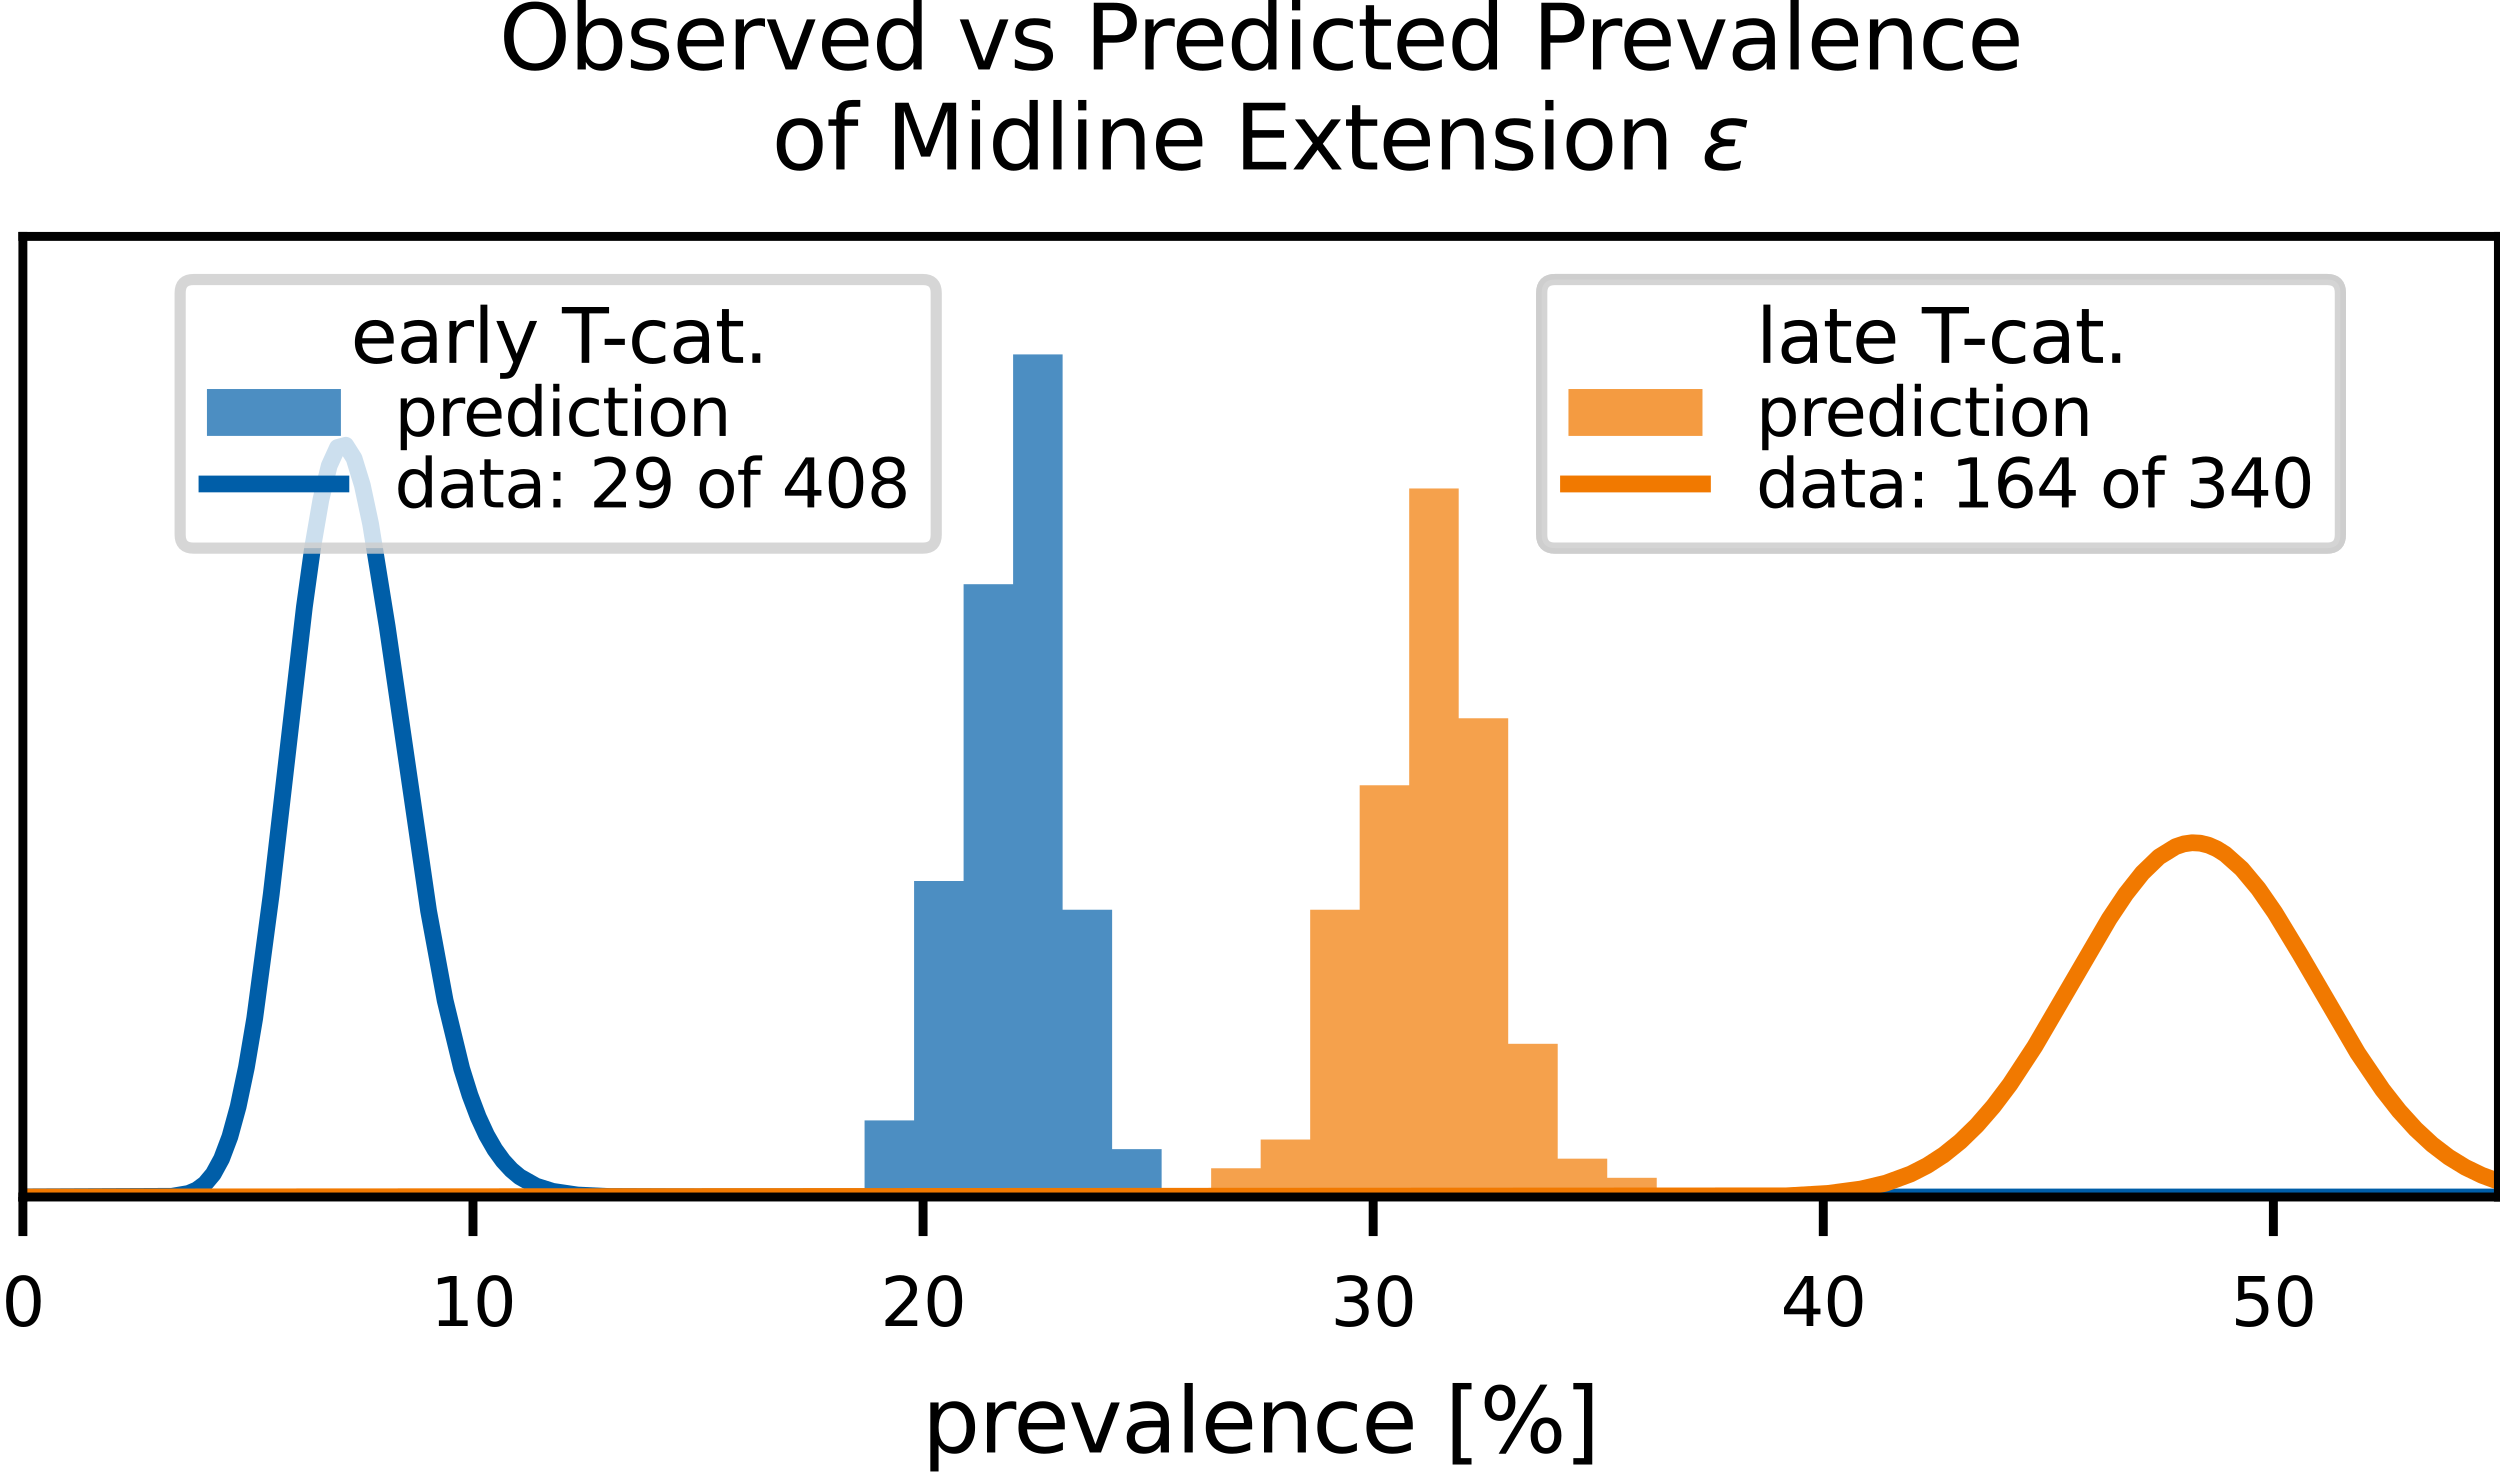 <?xml version="1.0" encoding="utf-8" standalone="no"?>
<!DOCTYPE svg PUBLIC "-//W3C//DTD SVG 1.1//EN"
  "http://www.w3.org/Graphics/SVG/1.1/DTD/svg11.dtd">
<svg xmlns:xlink="http://www.w3.org/1999/xlink" width="223.948pt" height="131.916pt" viewBox="0 0 223.948 131.916" xmlns="http://www.w3.org/2000/svg" version="1.1">
 <defs>
  <style type="text/css">*{stroke-linejoin: round; stroke-linecap: butt}</style>
 </defs>
 <g id="figure_1">
  <g id="patch_1">
   <path d="M 0 131.916 
L 223.948 131.916 
L 223.948 0 
L 0 0 
z
" style="fill: #ffffff"/>
  </g>
  <g id="axes_1">
   <g id="patch_2">
    <path d="M 2.05 107.225 
L 223.807 107.225 
L 223.807 21.179 
L 2.05 21.179 
z
" style="fill: #ffffff"/>
   </g>
   <g id="patch_3">
    <path d="M 2.05 107.225 
L 2.05 107.225 
L 6.486 107.225 
L 6.486 107.225 
L 10.921 107.225 
L 10.921 107.225 
L 15.356 107.225 
L 15.356 107.225 
L 19.791 107.225 
L 19.791 107.225 
L 24.226 107.225 
L 24.226 107.225 
L 28.661 107.225 
L 28.661 107.225 
L 33.096 107.225 
L 33.096 107.225 
L 37.531 107.225 
L 37.531 107.225 
L 41.967 107.225 
L 41.967 107.225 
L 46.402 107.225 
L 46.402 107.225 
L 50.837 107.225 
L 50.837 107.225 
L 55.272 107.225 
L 55.272 107.225 
L 59.707 107.225 
L 59.707 107.225 
L 64.142 107.225 
L 64.142 107.225 
L 68.577 107.225 
L 68.577 107.225 
L 73.012 107.225 
L 73.012 107.225 
L 77.448 107.225 
L 77.448 100.363 
L 81.883 100.363 
L 81.883 78.92 
L 86.318 78.92 
L 86.318 52.331 
L 90.753 52.331 
L 90.753 31.746 
L 95.188 31.746 
L 95.188 81.493 
L 99.623 81.493 
L 99.623 102.936 
L 104.058 102.936 
L 104.058 107.225 
L 108.493 107.225 
L 108.493 107.225 
L 112.929 107.225 
L 112.929 107.225 
L 117.364 107.225 
L 117.364 107.225 
L 121.799 107.225 
L 121.799 107.225 
L 126.234 107.225 
L 126.234 107.225 
L 130.669 107.225 
L 130.669 107.225 
L 135.104 107.225 
L 135.104 107.225 
L 139.539 107.225 
L 139.539 107.225 
L 143.974 107.225 
L 143.974 107.225 
L 148.41 107.225 
L 148.41 107.225 
L 152.845 107.225 
L 152.845 107.225 
L 157.28 107.225 
L 157.28 107.225 
L 161.715 107.225 
L 161.715 107.225 
L 166.15 107.225 
L 166.15 107.225 
L 170.585 107.225 
L 170.585 107.225 
L 175.02 107.225 
L 175.02 107.225 
L 179.455 107.225 
L 179.455 107.225 
L 183.891 107.225 
L 183.891 107.225 
L 188.326 107.225 
L 188.326 107.225 
L 192.761 107.225 
L 192.761 107.225 
L 197.196 107.225 
L 197.196 107.225 
L 201.631 107.225 
L 201.631 107.225 
L 206.066 107.225 
L 206.066 107.225 
L 210.501 107.225 
L 210.501 107.225 
L 214.936 107.225 
L 214.936 107.225 
L 219.372 107.225 
L 219.372 107.225 
L 223.807 107.225 
L 223.807 107.225 
L 219.372 107.225 
L 219.372 107.225 
L 214.936 107.225 
L 214.936 107.225 
L 210.501 107.225 
L 210.501 107.225 
L 206.066 107.225 
L 206.066 107.225 
L 201.631 107.225 
L 201.631 107.225 
L 197.196 107.225 
L 197.196 107.225 
L 192.761 107.225 
L 192.761 107.225 
L 188.326 107.225 
L 188.326 107.225 
L 183.891 107.225 
L 183.891 107.225 
L 179.455 107.225 
L 179.455 107.225 
L 175.02 107.225 
L 175.02 107.225 
L 170.585 107.225 
L 170.585 107.225 
L 166.15 107.225 
L 166.15 107.225 
L 161.715 107.225 
L 161.715 107.225 
L 157.28 107.225 
L 157.28 107.225 
L 152.845 107.225 
L 152.845 107.225 
L 148.41 107.225 
L 148.41 107.225 
L 143.974 107.225 
L 143.974 107.225 
L 139.539 107.225 
L 139.539 107.225 
L 135.104 107.225 
L 135.104 107.225 
L 130.669 107.225 
L 130.669 107.225 
L 126.234 107.225 
L 126.234 107.225 
L 121.799 107.225 
L 121.799 107.225 
L 117.364 107.225 
L 117.364 107.225 
L 112.929 107.225 
L 112.929 107.225 
L 108.493 107.225 
L 108.493 107.225 
L 104.058 107.225 
L 104.058 107.225 
L 99.623 107.225 
L 99.623 107.225 
L 95.188 107.225 
L 95.188 107.225 
L 90.753 107.225 
L 90.753 107.225 
L 86.318 107.225 
L 86.318 107.225 
L 81.883 107.225 
L 81.883 107.225 
L 77.448 107.225 
L 77.448 107.225 
L 73.012 107.225 
L 73.012 107.225 
L 68.577 107.225 
L 68.577 107.225 
L 64.142 107.225 
L 64.142 107.225 
L 59.707 107.225 
L 59.707 107.225 
L 55.272 107.225 
L 55.272 107.225 
L 50.837 107.225 
L 50.837 107.225 
L 46.402 107.225 
L 46.402 107.225 
L 41.967 107.225 
L 41.967 107.225 
L 37.531 107.225 
L 37.531 107.225 
L 33.096 107.225 
L 33.096 107.225 
L 28.661 107.225 
L 28.661 107.225 
L 24.226 107.225 
L 24.226 107.225 
L 19.791 107.225 
L 19.791 107.225 
L 15.356 107.225 
L 15.356 107.225 
L 10.921 107.225 
L 10.921 107.225 
L 6.486 107.225 
L 6.486 107.225 
z
" clip-path="url(#p209e76614f)" style="fill: #005ea8; opacity: 0.7"/>
   </g>
   <g id="patch_4">
    <path d="M 2.05 107.225 
L 2.05 107.225 
L 6.486 107.225 
L 6.486 107.225 
L 10.921 107.225 
L 10.921 107.225 
L 15.356 107.225 
L 15.356 107.225 
L 19.791 107.225 
L 19.791 107.225 
L 24.226 107.225 
L 24.226 107.225 
L 28.661 107.225 
L 28.661 107.225 
L 33.096 107.225 
L 33.096 107.225 
L 37.531 107.225 
L 37.531 107.225 
L 41.967 107.225 
L 41.967 107.225 
L 46.402 107.225 
L 46.402 107.225 
L 50.837 107.225 
L 50.837 107.225 
L 55.272 107.225 
L 55.272 107.225 
L 59.707 107.225 
L 59.707 107.225 
L 64.142 107.225 
L 64.142 107.225 
L 68.577 107.225 
L 68.577 107.225 
L 73.012 107.225 
L 73.012 107.225 
L 77.448 107.225 
L 77.448 107.225 
L 81.883 107.225 
L 81.883 107.225 
L 86.318 107.225 
L 86.318 107.225 
L 90.753 107.225 
L 90.753 107.225 
L 95.188 107.225 
L 95.188 107.225 
L 99.623 107.225 
L 99.623 107.225 
L 104.058 107.225 
L 104.058 107.225 
L 108.493 107.225 
L 108.493 104.651 
L 112.929 104.651 
L 112.929 102.078 
L 117.364 102.078 
L 117.364 81.493 
L 121.799 81.493 
L 121.799 70.343 
L 126.234 70.343 
L 126.234 43.754 
L 130.669 43.754 
L 130.669 64.339 
L 135.104 64.339 
L 135.104 93.501 
L 139.539 93.501 
L 139.539 103.794 
L 143.974 103.794 
L 143.974 105.509 
L 148.41 105.509 
L 148.41 107.225 
L 152.845 107.225 
L 152.845 107.225 
L 157.28 107.225 
L 157.28 107.225 
L 161.715 107.225 
L 161.715 107.225 
L 166.15 107.225 
L 166.15 107.225 
L 170.585 107.225 
L 170.585 107.225 
L 175.02 107.225 
L 175.02 107.225 
L 179.455 107.225 
L 179.455 107.225 
L 183.891 107.225 
L 183.891 107.225 
L 188.326 107.225 
L 188.326 107.225 
L 192.761 107.225 
L 192.761 107.225 
L 197.196 107.225 
L 197.196 107.225 
L 201.631 107.225 
L 201.631 107.225 
L 206.066 107.225 
L 206.066 107.225 
L 210.501 107.225 
L 210.501 107.225 
L 214.936 107.225 
L 214.936 107.225 
L 219.372 107.225 
L 219.372 107.225 
L 223.807 107.225 
L 223.807 107.225 
L 219.372 107.225 
L 219.372 107.225 
L 214.936 107.225 
L 214.936 107.225 
L 210.501 107.225 
L 210.501 107.225 
L 206.066 107.225 
L 206.066 107.225 
L 201.631 107.225 
L 201.631 107.225 
L 197.196 107.225 
L 197.196 107.225 
L 192.761 107.225 
L 192.761 107.225 
L 188.326 107.225 
L 188.326 107.225 
L 183.891 107.225 
L 183.891 107.225 
L 179.455 107.225 
L 179.455 107.225 
L 175.02 107.225 
L 175.02 107.225 
L 170.585 107.225 
L 170.585 107.225 
L 166.15 107.225 
L 166.15 107.225 
L 161.715 107.225 
L 161.715 107.225 
L 157.28 107.225 
L 157.28 107.225 
L 152.845 107.225 
L 152.845 107.225 
L 148.41 107.225 
L 148.41 107.225 
L 143.974 107.225 
L 143.974 107.225 
L 139.539 107.225 
L 139.539 107.225 
L 135.104 107.225 
L 135.104 107.225 
L 130.669 107.225 
L 130.669 107.225 
L 126.234 107.225 
L 126.234 107.225 
L 121.799 107.225 
L 121.799 107.225 
L 117.364 107.225 
L 117.364 107.225 
L 112.929 107.225 
L 112.929 107.225 
L 108.493 107.225 
L 108.493 107.225 
L 104.058 107.225 
L 104.058 107.225 
L 99.623 107.225 
L 99.623 107.225 
L 95.188 107.225 
L 95.188 107.225 
L 90.753 107.225 
L 90.753 107.225 
L 86.318 107.225 
L 86.318 107.225 
L 81.883 107.225 
L 81.883 107.225 
L 77.448 107.225 
L 77.448 107.225 
L 73.012 107.225 
L 73.012 107.225 
L 68.577 107.225 
L 68.577 107.225 
L 64.142 107.225 
L 64.142 107.225 
L 59.707 107.225 
L 59.707 107.225 
L 55.272 107.225 
L 55.272 107.225 
L 50.837 107.225 
L 50.837 107.225 
L 46.402 107.225 
L 46.402 107.225 
L 41.967 107.225 
L 41.967 107.225 
L 37.531 107.225 
L 37.531 107.225 
L 33.096 107.225 
L 33.096 107.225 
L 28.661 107.225 
L 28.661 107.225 
L 24.226 107.225 
L 24.226 107.225 
L 19.791 107.225 
L 19.791 107.225 
L 15.356 107.225 
L 15.356 107.225 
L 10.921 107.225 
L 10.921 107.225 
L 6.486 107.225 
L 6.486 107.225 
z
" clip-path="url(#p209e76614f)" style="fill: #f17900; opacity: 0.7"/>
   </g>
   <g id="matplotlib.axis_1">
    <g id="xtick_1">
     <g id="line2d_1">
      <defs>
       <path id="m32e666d11a" d="M 0 0 
L 0 3.5 
" style="stroke: #000000; stroke-width: 0.8"/>
      </defs>
      <g>
       <use xlink:href="#m32e666d11a" x="2.05" y="107.225" style="stroke: #000000; stroke-width: 0.8"/>
      </g>
     </g>
     <g id="text_1">
      <!-- 0 -->
      <g transform="translate(0.142 118.784) scale(0.06 -0.06)">
       <defs>
        <path id="DejaVuSans-30" d="M 2034 4250 
Q 1547 4250 1301 3770 
Q 1056 3291 1056 2328 
Q 1056 1369 1301 889 
Q 1547 409 2034 409 
Q 2525 409 2770 889 
Q 3016 1369 3016 2328 
Q 3016 3291 2770 3770 
Q 2525 4250 2034 4250 
z
M 2034 4750 
Q 2819 4750 3233 4129 
Q 3647 3509 3647 2328 
Q 3647 1150 3233 529 
Q 2819 -91 2034 -91 
Q 1250 -91 836 529 
Q 422 1150 422 2328 
Q 422 3509 836 4129 
Q 1250 4750 2034 4750 
z
" transform="scale(0.016)"/>
       </defs>
       <use xlink:href="#DejaVuSans-30"/>
      </g>
     </g>
    </g>
    <g id="xtick_2">
     <g id="line2d_2">
      <g>
       <use xlink:href="#m32e666d11a" x="42.37" y="107.225" style="stroke: #000000; stroke-width: 0.8"/>
      </g>
     </g>
     <g id="text_2">
      <!-- 10 -->
      <g transform="translate(38.552 118.784) scale(0.06 -0.06)">
       <defs>
        <path id="DejaVuSans-31" d="M 794 531 
L 1825 531 
L 1825 4091 
L 703 3866 
L 703 4441 
L 1819 4666 
L 2450 4666 
L 2450 531 
L 3481 531 
L 3481 0 
L 794 0 
L 794 531 
z
" transform="scale(0.016)"/>
       </defs>
       <use xlink:href="#DejaVuSans-31"/>
       <use xlink:href="#DejaVuSans-30" x="63.623"/>
      </g>
     </g>
    </g>
    <g id="xtick_3">
     <g id="line2d_3">
      <g>
       <use xlink:href="#m32e666d11a" x="82.689" y="107.225" style="stroke: #000000; stroke-width: 0.8"/>
      </g>
     </g>
     <g id="text_3">
      <!-- 20 -->
      <g transform="translate(78.872 118.784) scale(0.06 -0.06)">
       <defs>
        <path id="DejaVuSans-32" d="M 1228 531 
L 3431 531 
L 3431 0 
L 469 0 
L 469 531 
Q 828 903 1448 1529 
Q 2069 2156 2228 2338 
Q 2531 2678 2651 2914 
Q 2772 3150 2772 3378 
Q 2772 3750 2511 3984 
Q 2250 4219 1831 4219 
Q 1534 4219 1204 4116 
Q 875 4013 500 3803 
L 500 4441 
Q 881 4594 1212 4672 
Q 1544 4750 1819 4750 
Q 2544 4750 2975 4387 
Q 3406 4025 3406 3419 
Q 3406 3131 3298 2873 
Q 3191 2616 2906 2266 
Q 2828 2175 2409 1742 
Q 1991 1309 1228 531 
z
" transform="scale(0.016)"/>
       </defs>
       <use xlink:href="#DejaVuSans-32"/>
       <use xlink:href="#DejaVuSans-30" x="63.623"/>
      </g>
     </g>
    </g>
    <g id="xtick_4">
     <g id="line2d_4">
      <g>
       <use xlink:href="#m32e666d11a" x="123.008" y="107.225" style="stroke: #000000; stroke-width: 0.8"/>
      </g>
     </g>
     <g id="text_4">
      <!-- 30 -->
      <g transform="translate(119.191 118.784) scale(0.06 -0.06)">
       <defs>
        <path id="DejaVuSans-33" d="M 2597 2516 
Q 3050 2419 3304 2112 
Q 3559 1806 3559 1356 
Q 3559 666 3084 287 
Q 2609 -91 1734 -91 
Q 1441 -91 1130 -33 
Q 819 25 488 141 
L 488 750 
Q 750 597 1062 519 
Q 1375 441 1716 441 
Q 2309 441 2620 675 
Q 2931 909 2931 1356 
Q 2931 1769 2642 2001 
Q 2353 2234 1838 2234 
L 1294 2234 
L 1294 2753 
L 1863 2753 
Q 2328 2753 2575 2939 
Q 2822 3125 2822 3475 
Q 2822 3834 2567 4026 
Q 2313 4219 1838 4219 
Q 1578 4219 1281 4162 
Q 984 4106 628 3988 
L 628 4550 
Q 988 4650 1302 4700 
Q 1616 4750 1894 4750 
Q 2613 4750 3031 4423 
Q 3450 4097 3450 3541 
Q 3450 3153 3228 2886 
Q 3006 2619 2597 2516 
z
" transform="scale(0.016)"/>
       </defs>
       <use xlink:href="#DejaVuSans-33"/>
       <use xlink:href="#DejaVuSans-30" x="63.623"/>
      </g>
     </g>
    </g>
    <g id="xtick_5">
     <g id="line2d_5">
      <g>
       <use xlink:href="#m32e666d11a" x="163.328" y="107.225" style="stroke: #000000; stroke-width: 0.8"/>
      </g>
     </g>
     <g id="text_5">
      <!-- 40 -->
      <g transform="translate(159.51 118.784) scale(0.06 -0.06)">
       <defs>
        <path id="DejaVuSans-34" d="M 2419 4116 
L 825 1625 
L 2419 1625 
L 2419 4116 
z
M 2253 4666 
L 3047 4666 
L 3047 1625 
L 3713 1625 
L 3713 1100 
L 3047 1100 
L 3047 0 
L 2419 0 
L 2419 1100 
L 313 1100 
L 313 1709 
L 2253 4666 
z
" transform="scale(0.016)"/>
       </defs>
       <use xlink:href="#DejaVuSans-34"/>
       <use xlink:href="#DejaVuSans-30" x="63.623"/>
      </g>
     </g>
    </g>
    <g id="xtick_6">
     <g id="line2d_6">
      <g>
       <use xlink:href="#m32e666d11a" x="203.647" y="107.225" style="stroke: #000000; stroke-width: 0.8"/>
      </g>
     </g>
     <g id="text_6">
      <!-- 50 -->
      <g transform="translate(199.83 118.784) scale(0.06 -0.06)">
       <defs>
        <path id="DejaVuSans-35" d="M 691 4666 
L 3169 4666 
L 3169 4134 
L 1269 4134 
L 1269 2991 
Q 1406 3038 1543 3061 
Q 1681 3084 1819 3084 
Q 2600 3084 3056 2656 
Q 3513 2228 3513 1497 
Q 3513 744 3044 326 
Q 2575 -91 1722 -91 
Q 1428 -91 1123 -41 
Q 819 9 494 109 
L 494 744 
Q 775 591 1075 516 
Q 1375 441 1709 441 
Q 2250 441 2565 725 
Q 2881 1009 2881 1497 
Q 2881 1984 2565 2268 
Q 2250 2553 1709 2553 
Q 1456 2553 1204 2497 
Q 953 2441 691 2322 
L 691 4666 
z
" transform="scale(0.016)"/>
       </defs>
       <use xlink:href="#DejaVuSans-35"/>
       <use xlink:href="#DejaVuSans-30" x="63.623"/>
      </g>
     </g>
    </g>
    <g id="text_7">
     <!-- prevalence [%] -->
     <g transform="translate(82.594 130.11) scale(0.08 -0.08)">
      <defs>
       <path id="DejaVuSans-70" d="M 1159 525 
L 1159 -1331 
L 581 -1331 
L 581 3500 
L 1159 3500 
L 1159 2969 
Q 1341 3281 1617 3432 
Q 1894 3584 2278 3584 
Q 2916 3584 3314 3078 
Q 3713 2572 3713 1747 
Q 3713 922 3314 415 
Q 2916 -91 2278 -91 
Q 1894 -91 1617 61 
Q 1341 213 1159 525 
z
M 3116 1747 
Q 3116 2381 2855 2742 
Q 2594 3103 2138 3103 
Q 1681 3103 1420 2742 
Q 1159 2381 1159 1747 
Q 1159 1113 1420 752 
Q 1681 391 2138 391 
Q 2594 391 2855 752 
Q 3116 1113 3116 1747 
z
" transform="scale(0.016)"/>
       <path id="DejaVuSans-72" d="M 2631 2963 
Q 2534 3019 2420 3045 
Q 2306 3072 2169 3072 
Q 1681 3072 1420 2755 
Q 1159 2438 1159 1844 
L 1159 0 
L 581 0 
L 581 3500 
L 1159 3500 
L 1159 2956 
Q 1341 3275 1631 3429 
Q 1922 3584 2338 3584 
Q 2397 3584 2469 3576 
Q 2541 3569 2628 3553 
L 2631 2963 
z
" transform="scale(0.016)"/>
       <path id="DejaVuSans-65" d="M 3597 1894 
L 3597 1613 
L 953 1613 
Q 991 1019 1311 708 
Q 1631 397 2203 397 
Q 2534 397 2845 478 
Q 3156 559 3463 722 
L 3463 178 
Q 3153 47 2828 -22 
Q 2503 -91 2169 -91 
Q 1331 -91 842 396 
Q 353 884 353 1716 
Q 353 2575 817 3079 
Q 1281 3584 2069 3584 
Q 2775 3584 3186 3129 
Q 3597 2675 3597 1894 
z
M 3022 2063 
Q 3016 2534 2758 2815 
Q 2500 3097 2075 3097 
Q 1594 3097 1305 2825 
Q 1016 2553 972 2059 
L 3022 2063 
z
" transform="scale(0.016)"/>
       <path id="DejaVuSans-76" d="M 191 3500 
L 800 3500 
L 1894 563 
L 2988 3500 
L 3597 3500 
L 2284 0 
L 1503 0 
L 191 3500 
z
" transform="scale(0.016)"/>
       <path id="DejaVuSans-61" d="M 2194 1759 
Q 1497 1759 1228 1600 
Q 959 1441 959 1056 
Q 959 750 1161 570 
Q 1363 391 1709 391 
Q 2188 391 2477 730 
Q 2766 1069 2766 1631 
L 2766 1759 
L 2194 1759 
z
M 3341 1997 
L 3341 0 
L 2766 0 
L 2766 531 
Q 2569 213 2275 61 
Q 1981 -91 1556 -91 
Q 1019 -91 701 211 
Q 384 513 384 1019 
Q 384 1609 779 1909 
Q 1175 2209 1959 2209 
L 2766 2209 
L 2766 2266 
Q 2766 2663 2505 2880 
Q 2244 3097 1772 3097 
Q 1472 3097 1187 3025 
Q 903 2953 641 2809 
L 641 3341 
Q 956 3463 1253 3523 
Q 1550 3584 1831 3584 
Q 2591 3584 2966 3190 
Q 3341 2797 3341 1997 
z
" transform="scale(0.016)"/>
       <path id="DejaVuSans-6c" d="M 603 4863 
L 1178 4863 
L 1178 0 
L 603 0 
L 603 4863 
z
" transform="scale(0.016)"/>
       <path id="DejaVuSans-6e" d="M 3513 2113 
L 3513 0 
L 2938 0 
L 2938 2094 
Q 2938 2591 2744 2837 
Q 2550 3084 2163 3084 
Q 1697 3084 1428 2787 
Q 1159 2491 1159 1978 
L 1159 0 
L 581 0 
L 581 3500 
L 1159 3500 
L 1159 2956 
Q 1366 3272 1645 3428 
Q 1925 3584 2291 3584 
Q 2894 3584 3203 3211 
Q 3513 2838 3513 2113 
z
" transform="scale(0.016)"/>
       <path id="DejaVuSans-63" d="M 3122 3366 
L 3122 2828 
Q 2878 2963 2633 3030 
Q 2388 3097 2138 3097 
Q 1578 3097 1268 2742 
Q 959 2388 959 1747 
Q 959 1106 1268 751 
Q 1578 397 2138 397 
Q 2388 397 2633 464 
Q 2878 531 3122 666 
L 3122 134 
Q 2881 22 2623 -34 
Q 2366 -91 2075 -91 
Q 1284 -91 818 406 
Q 353 903 353 1747 
Q 353 2603 823 3093 
Q 1294 3584 2113 3584 
Q 2378 3584 2631 3529 
Q 2884 3475 3122 3366 
z
" transform="scale(0.016)"/>
       <path id="DejaVuSans-20" transform="scale(0.016)"/>
       <path id="DejaVuSans-5b" d="M 550 4863 
L 1875 4863 
L 1875 4416 
L 1125 4416 
L 1125 -397 
L 1875 -397 
L 1875 -844 
L 550 -844 
L 550 4863 
z
" transform="scale(0.016)"/>
       <path id="DejaVuSans-25" d="M 4653 2053 
Q 4381 2053 4226 1822 
Q 4072 1591 4072 1178 
Q 4072 772 4226 539 
Q 4381 306 4653 306 
Q 4919 306 5073 539 
Q 5228 772 5228 1178 
Q 5228 1588 5073 1820 
Q 4919 2053 4653 2053 
z
M 4653 2450 
Q 5147 2450 5437 2106 
Q 5728 1763 5728 1178 
Q 5728 594 5436 251 
Q 5144 -91 4653 -91 
Q 4153 -91 3862 251 
Q 3572 594 3572 1178 
Q 3572 1766 3864 2108 
Q 4156 2450 4653 2450 
z
M 1428 4353 
Q 1159 4353 1004 4120 
Q 850 3888 850 3481 
Q 850 3069 1003 2837 
Q 1156 2606 1428 2606 
Q 1700 2606 1854 2837 
Q 2009 3069 2009 3481 
Q 2009 3884 1853 4118 
Q 1697 4353 1428 4353 
z
M 4250 4750 
L 4750 4750 
L 1831 -91 
L 1331 -91 
L 4250 4750 
z
M 1428 4750 
Q 1922 4750 2215 4408 
Q 2509 4066 2509 3481 
Q 2509 2891 2217 2550 
Q 1925 2209 1428 2209 
Q 931 2209 642 2551 
Q 353 2894 353 3481 
Q 353 4063 643 4406 
Q 934 4750 1428 4750 
z
" transform="scale(0.016)"/>
       <path id="DejaVuSans-5d" d="M 1947 4863 
L 1947 -844 
L 622 -844 
L 622 -397 
L 1369 -397 
L 1369 4416 
L 622 4416 
L 622 4863 
L 1947 4863 
z
" transform="scale(0.016)"/>
      </defs>
      <use xlink:href="#DejaVuSans-70"/>
      <use xlink:href="#DejaVuSans-72" x="63.477"/>
      <use xlink:href="#DejaVuSans-65" x="102.34"/>
      <use xlink:href="#DejaVuSans-76" x="163.863"/>
      <use xlink:href="#DejaVuSans-61" x="223.043"/>
      <use xlink:href="#DejaVuSans-6c" x="284.322"/>
      <use xlink:href="#DejaVuSans-65" x="312.105"/>
      <use xlink:href="#DejaVuSans-6e" x="373.629"/>
      <use xlink:href="#DejaVuSans-63" x="437.008"/>
      <use xlink:href="#DejaVuSans-65" x="491.988"/>
      <use xlink:href="#DejaVuSans-20" x="553.512"/>
      <use xlink:href="#DejaVuSans-5b" x="585.299"/>
      <use xlink:href="#DejaVuSans-25" x="624.312"/>
      <use xlink:href="#DejaVuSans-5d" x="719.332"/>
     </g>
    </g>
   </g>
   <g id="matplotlib.axis_2"/>
   <g id="line2d_7">
    <path d="M 2.05 107.225 
L 15.4 107.161 
L 16.884 106.908 
L 17.625 106.593 
L 18.367 106.046 
L 19.109 105.158 
L 19.85 103.799 
L 20.592 101.831 
L 21.334 99.131 
L 22.075 95.605 
L 22.817 91.217 
L 24.3 80.086 
L 27.267 54.365 
L 28.009 49.025 
L 28.75 44.737 
L 29.492 41.715 
L 30.234 40.085 
L 30.975 39.884 
L 31.717 41.056 
L 32.459 43.472 
L 33.2 46.941 
L 34.684 56.11 
L 38.392 81.601 
L 39.875 89.621 
L 41.358 95.73 
L 42.1 98.103 
L 42.842 100.069 
L 43.583 101.673 
L 44.325 102.964 
L 45.067 103.989 
L 45.808 104.793 
L 46.55 105.415 
L 48.033 106.251 
L 49.517 106.719 
L 51.742 107.048 
L 54.708 107.186 
L 62.867 107.224 
L 223.807 107.225 
L 223.807 107.225 
" clip-path="url(#p209e76614f)" style="fill: none; stroke: #005ea8; stroke-width: 1.5; stroke-linecap: square"/>
   </g>
   <g id="line2d_8">
    <path d="M 2.05 107.225 
L 160.024 107.121 
L 163.732 106.906 
L 166.699 106.512 
L 168.924 105.986 
L 171.149 105.168 
L 172.632 104.411 
L 174.116 103.449 
L 175.599 102.256 
L 177.082 100.811 
L 178.565 99.104 
L 180.049 97.137 
L 182.274 93.746 
L 185.24 88.66 
L 188.949 82.295 
L 190.432 80.075 
L 191.915 78.2 
L 193.399 76.766 
L 194.882 75.847 
L 195.624 75.596 
L 196.365 75.491 
L 197.107 75.531 
L 197.849 75.716 
L 198.59 76.045 
L 199.332 76.512 
L 200.815 77.833 
L 202.299 79.61 
L 203.782 81.752 
L 206.007 85.424 
L 211.199 94.324 
L 213.424 97.612 
L 214.907 99.506 
L 216.39 101.141 
L 217.873 102.519 
L 219.357 103.652 
L 220.84 104.563 
L 222.323 105.279 
L 223.807 105.829 
L 223.807 105.829 
" clip-path="url(#p209e76614f)" style="fill: none; stroke: #f17900; stroke-width: 1.5; stroke-linecap: square"/>
   </g>
   <g id="patch_5">
    <path d="M 2.05 107.225 
L 2.05 21.179 
" style="fill: none; stroke: #000000; stroke-width: 0.8; stroke-linejoin: miter; stroke-linecap: square"/>
   </g>
   <g id="patch_6">
    <path d="M 223.807 107.225 
L 223.807 21.179 
" style="fill: none; stroke: #000000; stroke-width: 0.8; stroke-linejoin: miter; stroke-linecap: square"/>
   </g>
   <g id="patch_7">
    <path d="M 2.05 107.225 
L 223.807 107.225 
" style="fill: none; stroke: #000000; stroke-width: 0.8; stroke-linejoin: miter; stroke-linecap: square"/>
   </g>
   <g id="patch_8">
    <path d="M 2.05 21.179 
L 223.807 21.179 
" style="fill: none; stroke: #000000; stroke-width: 0.8; stroke-linejoin: miter; stroke-linecap: square"/>
   </g>
   <g id="text_8">
    <!-- Observed vs Predicted Prevalence -->
    <g transform="translate(44.697 6.22) scale(0.08 -0.08)">
     <defs>
      <path id="DejaVuSans-4f" d="M 2522 4238 
Q 1834 4238 1429 3725 
Q 1025 3213 1025 2328 
Q 1025 1447 1429 934 
Q 1834 422 2522 422 
Q 3209 422 3611 934 
Q 4013 1447 4013 2328 
Q 4013 3213 3611 3725 
Q 3209 4238 2522 4238 
z
M 2522 4750 
Q 3503 4750 4090 4092 
Q 4678 3434 4678 2328 
Q 4678 1225 4090 567 
Q 3503 -91 2522 -91 
Q 1538 -91 948 565 
Q 359 1222 359 2328 
Q 359 3434 948 4092 
Q 1538 4750 2522 4750 
z
" transform="scale(0.016)"/>
      <path id="DejaVuSans-62" d="M 3116 1747 
Q 3116 2381 2855 2742 
Q 2594 3103 2138 3103 
Q 1681 3103 1420 2742 
Q 1159 2381 1159 1747 
Q 1159 1113 1420 752 
Q 1681 391 2138 391 
Q 2594 391 2855 752 
Q 3116 1113 3116 1747 
z
M 1159 2969 
Q 1341 3281 1617 3432 
Q 1894 3584 2278 3584 
Q 2916 3584 3314 3078 
Q 3713 2572 3713 1747 
Q 3713 922 3314 415 
Q 2916 -91 2278 -91 
Q 1894 -91 1617 61 
Q 1341 213 1159 525 
L 1159 0 
L 581 0 
L 581 4863 
L 1159 4863 
L 1159 2969 
z
" transform="scale(0.016)"/>
      <path id="DejaVuSans-73" d="M 2834 3397 
L 2834 2853 
Q 2591 2978 2328 3040 
Q 2066 3103 1784 3103 
Q 1356 3103 1142 2972 
Q 928 2841 928 2578 
Q 928 2378 1081 2264 
Q 1234 2150 1697 2047 
L 1894 2003 
Q 2506 1872 2764 1633 
Q 3022 1394 3022 966 
Q 3022 478 2636 193 
Q 2250 -91 1575 -91 
Q 1294 -91 989 -36 
Q 684 19 347 128 
L 347 722 
Q 666 556 975 473 
Q 1284 391 1588 391 
Q 1994 391 2212 530 
Q 2431 669 2431 922 
Q 2431 1156 2273 1281 
Q 2116 1406 1581 1522 
L 1381 1569 
Q 847 1681 609 1914 
Q 372 2147 372 2553 
Q 372 3047 722 3315 
Q 1072 3584 1716 3584 
Q 2034 3584 2315 3537 
Q 2597 3491 2834 3397 
z
" transform="scale(0.016)"/>
      <path id="DejaVuSans-64" d="M 2906 2969 
L 2906 4863 
L 3481 4863 
L 3481 0 
L 2906 0 
L 2906 525 
Q 2725 213 2448 61 
Q 2172 -91 1784 -91 
Q 1150 -91 751 415 
Q 353 922 353 1747 
Q 353 2572 751 3078 
Q 1150 3584 1784 3584 
Q 2172 3584 2448 3432 
Q 2725 3281 2906 2969 
z
M 947 1747 
Q 947 1113 1208 752 
Q 1469 391 1925 391 
Q 2381 391 2643 752 
Q 2906 1113 2906 1747 
Q 2906 2381 2643 2742 
Q 2381 3103 1925 3103 
Q 1469 3103 1208 2742 
Q 947 2381 947 1747 
z
" transform="scale(0.016)"/>
      <path id="DejaVuSans-50" d="M 1259 4147 
L 1259 2394 
L 2053 2394 
Q 2494 2394 2734 2622 
Q 2975 2850 2975 3272 
Q 2975 3691 2734 3919 
Q 2494 4147 2053 4147 
L 1259 4147 
z
M 628 4666 
L 2053 4666 
Q 2838 4666 3239 4311 
Q 3641 3956 3641 3272 
Q 3641 2581 3239 2228 
Q 2838 1875 2053 1875 
L 1259 1875 
L 1259 0 
L 628 0 
L 628 4666 
z
" transform="scale(0.016)"/>
      <path id="DejaVuSans-69" d="M 603 3500 
L 1178 3500 
L 1178 0 
L 603 0 
L 603 3500 
z
M 603 4863 
L 1178 4863 
L 1178 4134 
L 603 4134 
L 603 4863 
z
" transform="scale(0.016)"/>
      <path id="DejaVuSans-74" d="M 1172 4494 
L 1172 3500 
L 2356 3500 
L 2356 3053 
L 1172 3053 
L 1172 1153 
Q 1172 725 1289 603 
Q 1406 481 1766 481 
L 2356 481 
L 2356 0 
L 1766 0 
Q 1100 0 847 248 
Q 594 497 594 1153 
L 594 3053 
L 172 3053 
L 172 3500 
L 594 3500 
L 594 4494 
L 1172 4494 
z
" transform="scale(0.016)"/>
     </defs>
     <use xlink:href="#DejaVuSans-4f"/>
     <use xlink:href="#DejaVuSans-62" x="78.711"/>
     <use xlink:href="#DejaVuSans-73" x="142.188"/>
     <use xlink:href="#DejaVuSans-65" x="194.287"/>
     <use xlink:href="#DejaVuSans-72" x="255.811"/>
     <use xlink:href="#DejaVuSans-76" x="296.924"/>
     <use xlink:href="#DejaVuSans-65" x="356.104"/>
     <use xlink:href="#DejaVuSans-64" x="417.627"/>
     <use xlink:href="#DejaVuSans-20" x="481.104"/>
     <use xlink:href="#DejaVuSans-76" x="512.891"/>
     <use xlink:href="#DejaVuSans-73" x="572.07"/>
     <use xlink:href="#DejaVuSans-20" x="624.17"/>
     <use xlink:href="#DejaVuSans-50" x="655.957"/>
     <use xlink:href="#DejaVuSans-72" x="714.51"/>
     <use xlink:href="#DejaVuSans-65" x="753.373"/>
     <use xlink:href="#DejaVuSans-64" x="814.896"/>
     <use xlink:href="#DejaVuSans-69" x="878.373"/>
     <use xlink:href="#DejaVuSans-63" x="906.156"/>
     <use xlink:href="#DejaVuSans-74" x="961.137"/>
     <use xlink:href="#DejaVuSans-65" x="1000.346"/>
     <use xlink:href="#DejaVuSans-64" x="1061.869"/>
     <use xlink:href="#DejaVuSans-20" x="1125.346"/>
     <use xlink:href="#DejaVuSans-50" x="1157.133"/>
     <use xlink:href="#DejaVuSans-72" x="1215.686"/>
     <use xlink:href="#DejaVuSans-65" x="1254.549"/>
     <use xlink:href="#DejaVuSans-76" x="1316.072"/>
     <use xlink:href="#DejaVuSans-61" x="1375.252"/>
     <use xlink:href="#DejaVuSans-6c" x="1436.531"/>
     <use xlink:href="#DejaVuSans-65" x="1464.314"/>
     <use xlink:href="#DejaVuSans-6e" x="1525.838"/>
     <use xlink:href="#DejaVuSans-63" x="1589.217"/>
     <use xlink:href="#DejaVuSans-65" x="1644.197"/>
    </g>
    <!-- of Midline Extension $\epsilon$ -->
    <g transform="translate(69.129 15.179) scale(0.08 -0.08)">
     <defs>
      <path id="DejaVuSans-6f" d="M 1959 3097 
Q 1497 3097 1228 2736 
Q 959 2375 959 1747 
Q 959 1119 1226 758 
Q 1494 397 1959 397 
Q 2419 397 2687 759 
Q 2956 1122 2956 1747 
Q 2956 2369 2687 2733 
Q 2419 3097 1959 3097 
z
M 1959 3584 
Q 2709 3584 3137 3096 
Q 3566 2609 3566 1747 
Q 3566 888 3137 398 
Q 2709 -91 1959 -91 
Q 1206 -91 779 398 
Q 353 888 353 1747 
Q 353 2609 779 3096 
Q 1206 3584 1959 3584 
z
" transform="scale(0.016)"/>
      <path id="DejaVuSans-66" d="M 2375 4863 
L 2375 4384 
L 1825 4384 
Q 1516 4384 1395 4259 
Q 1275 4134 1275 3809 
L 1275 3500 
L 2222 3500 
L 2222 3053 
L 1275 3053 
L 1275 0 
L 697 0 
L 697 3053 
L 147 3053 
L 147 3500 
L 697 3500 
L 697 3744 
Q 697 4328 969 4595 
Q 1241 4863 1831 4863 
L 2375 4863 
z
" transform="scale(0.016)"/>
      <path id="DejaVuSans-4d" d="M 628 4666 
L 1569 4666 
L 2759 1491 
L 3956 4666 
L 4897 4666 
L 4897 0 
L 4281 0 
L 4281 4097 
L 3078 897 
L 2444 897 
L 1241 4097 
L 1241 0 
L 628 0 
L 628 4666 
z
" transform="scale(0.016)"/>
      <path id="DejaVuSans-45" d="M 628 4666 
L 3578 4666 
L 3578 4134 
L 1259 4134 
L 1259 2753 
L 3481 2753 
L 3481 2222 
L 1259 2222 
L 1259 531 
L 3634 531 
L 3634 0 
L 628 0 
L 628 4666 
z
" transform="scale(0.016)"/>
      <path id="DejaVuSans-78" d="M 3513 3500 
L 2247 1797 
L 3578 0 
L 2900 0 
L 1881 1375 
L 863 0 
L 184 0 
L 1544 1831 
L 300 3500 
L 978 3500 
L 1906 2253 
L 2834 3500 
L 3513 3500 
z
" transform="scale(0.016)"/>
      <path id="DejaVuSans-Oblique-3b5" d="M 1263 1888 
Q 925 1963 778 2166 
Q 669 2309 669 2503 
Q 669 3034 1175 3344 
Q 1575 3588 2188 3588 
Q 2425 3588 2684 3550 
Q 2944 3513 3234 3438 
L 3134 2916 
Q 2847 3006 2606 3047 
Q 2359 3088 2138 3088 
Q 1766 3088 1522 2944 
Q 1228 2772 1228 2522 
Q 1228 2356 1381 2241 
Q 1563 2103 1925 2103 
L 2409 2103 
L 2319 1628 
L 1856 1628 
Q 1425 1628 1172 1469 
Q 828 1253 828 916 
Q 828 703 1013 563 
Q 1244 388 1716 388 
Q 2006 388 2284 444 
Q 2563 503 2806 619 
L 2700 84 
Q 2403 -3 2131 -47 
Q 1859 -91 1609 -91 
Q 866 -91 516 194 
Q 250 413 250 781 
Q 250 1278 600 1584 
Q 859 1813 1263 1888 
z
" transform="scale(0.016)"/>
     </defs>
     <use xlink:href="#DejaVuSans-6f" transform="translate(0 0.016)"/>
     <use xlink:href="#DejaVuSans-66" transform="translate(61.182 0.016)"/>
     <use xlink:href="#DejaVuSans-20" transform="translate(96.387 0.016)"/>
     <use xlink:href="#DejaVuSans-4d" transform="translate(128.174 0.016)"/>
     <use xlink:href="#DejaVuSans-69" transform="translate(214.453 0.016)"/>
     <use xlink:href="#DejaVuSans-64" transform="translate(242.236 0.016)"/>
     <use xlink:href="#DejaVuSans-6c" transform="translate(305.713 0.016)"/>
     <use xlink:href="#DejaVuSans-69" transform="translate(333.496 0.016)"/>
     <use xlink:href="#DejaVuSans-6e" transform="translate(361.279 0.016)"/>
     <use xlink:href="#DejaVuSans-65" transform="translate(424.658 0.016)"/>
     <use xlink:href="#DejaVuSans-20" transform="translate(486.182 0.016)"/>
     <use xlink:href="#DejaVuSans-45" transform="translate(517.969 0.016)"/>
     <use xlink:href="#DejaVuSans-78" transform="translate(581.152 0.016)"/>
     <use xlink:href="#DejaVuSans-74" transform="translate(640.332 0.016)"/>
     <use xlink:href="#DejaVuSans-65" transform="translate(679.541 0.016)"/>
     <use xlink:href="#DejaVuSans-6e" transform="translate(741.064 0.016)"/>
     <use xlink:href="#DejaVuSans-73" transform="translate(804.443 0.016)"/>
     <use xlink:href="#DejaVuSans-69" transform="translate(856.543 0.016)"/>
     <use xlink:href="#DejaVuSans-6f" transform="translate(884.326 0.016)"/>
     <use xlink:href="#DejaVuSans-6e" transform="translate(945.508 0.016)"/>
     <use xlink:href="#DejaVuSans-20" transform="translate(1008.887 0.016)"/>
     <use xlink:href="#DejaVuSans-Oblique-3b5" transform="translate(1040.674 0.016)"/>
    </g>
   </g>
   <g id="legend_1">
    <g id="patch_9">
     <path d="M 17.338 49.102 
L 82.666 49.102 
Q 83.866 49.102 83.866 47.902 
L 83.866 26.239 
Q 83.866 25.039 82.666 25.039 
L 17.338 25.039 
Q 16.138 25.039 16.138 26.239 
L 16.138 47.902 
Q 16.138 49.102 17.338 49.102 
z
" style="fill: #ffffff; opacity: 0.8; stroke: #cccccc; stroke-linejoin: miter"/>
    </g>
    <g id="text_9">
     <!-- early T-cat. -->
     <g transform="translate(31.411 32.503) scale(0.067 -0.067)">
      <defs>
       <path id="DejaVuSans-79" d="M 2059 -325 
Q 1816 -950 1584 -1140 
Q 1353 -1331 966 -1331 
L 506 -1331 
L 506 -850 
L 844 -850 
Q 1081 -850 1212 -737 
Q 1344 -625 1503 -206 
L 1606 56 
L 191 3500 
L 800 3500 
L 1894 763 
L 2988 3500 
L 3597 3500 
L 2059 -325 
z
" transform="scale(0.016)"/>
       <path id="DejaVuSans-54" d="M -19 4666 
L 3928 4666 
L 3928 4134 
L 2272 4134 
L 2272 0 
L 1638 0 
L 1638 4134 
L -19 4134 
L -19 4666 
z
" transform="scale(0.016)"/>
       <path id="DejaVuSans-2d" d="M 313 2009 
L 1997 2009 
L 1997 1497 
L 313 1497 
L 313 2009 
z
" transform="scale(0.016)"/>
       <path id="DejaVuSans-2e" d="M 684 794 
L 1344 794 
L 1344 0 
L 684 0 
L 684 794 
z
" transform="scale(0.016)"/>
      </defs>
      <use xlink:href="#DejaVuSans-65"/>
      <use xlink:href="#DejaVuSans-61" x="61.523"/>
      <use xlink:href="#DejaVuSans-72" x="122.803"/>
      <use xlink:href="#DejaVuSans-6c" x="163.916"/>
      <use xlink:href="#DejaVuSans-79" x="191.699"/>
      <use xlink:href="#DejaVuSans-20" x="250.879"/>
      <use xlink:href="#DejaVuSans-54" x="282.666"/>
      <use xlink:href="#DejaVuSans-2d" x="334.625"/>
      <use xlink:href="#DejaVuSans-63" x="370.709"/>
      <use xlink:href="#DejaVuSans-61" x="425.689"/>
      <use xlink:href="#DejaVuSans-74" x="486.969"/>
      <use xlink:href="#DejaVuSans-2e" x="526.178"/>
     </g>
    </g>
    <g id="patch_10">
     <path d="M 18.538 39.048 
L 30.538 39.048 
L 30.538 34.848 
L 18.538 34.848 
z
" style="fill: #005ea8; opacity: 0.7"/>
    </g>
    <g id="text_10">
     <!-- prediction -->
     <g transform="translate(35.338 39.048) scale(0.06 -0.06)">
      <use xlink:href="#DejaVuSans-70"/>
      <use xlink:href="#DejaVuSans-72" x="63.477"/>
      <use xlink:href="#DejaVuSans-65" x="102.34"/>
      <use xlink:href="#DejaVuSans-64" x="163.863"/>
      <use xlink:href="#DejaVuSans-69" x="227.34"/>
      <use xlink:href="#DejaVuSans-63" x="255.123"/>
      <use xlink:href="#DejaVuSans-74" x="310.104"/>
      <use xlink:href="#DejaVuSans-69" x="349.312"/>
      <use xlink:href="#DejaVuSans-6f" x="377.096"/>
      <use xlink:href="#DejaVuSans-6e" x="438.277"/>
     </g>
    </g>
    <g id="line2d_9">
     <path d="M 18.538 43.355 
L 24.538 43.355 
L 30.538 43.355 
" style="fill: none; stroke: #005ea8; stroke-width: 1.5; stroke-linecap: square"/>
    </g>
    <g id="text_11">
     <!-- data: 29 of 408 -->
     <g transform="translate(35.338 45.455) scale(0.06 -0.06)">
      <defs>
       <path id="DejaVuSans-3a" d="M 750 794 
L 1409 794 
L 1409 0 
L 750 0 
L 750 794 
z
M 750 3309 
L 1409 3309 
L 1409 2516 
L 750 2516 
L 750 3309 
z
" transform="scale(0.016)"/>
       <path id="DejaVuSans-39" d="M 703 97 
L 703 672 
Q 941 559 1184 500 
Q 1428 441 1663 441 
Q 2288 441 2617 861 
Q 2947 1281 2994 2138 
Q 2813 1869 2534 1725 
Q 2256 1581 1919 1581 
Q 1219 1581 811 2004 
Q 403 2428 403 3163 
Q 403 3881 828 4315 
Q 1253 4750 1959 4750 
Q 2769 4750 3195 4129 
Q 3622 3509 3622 2328 
Q 3622 1225 3098 567 
Q 2575 -91 1691 -91 
Q 1453 -91 1209 -44 
Q 966 3 703 97 
z
M 1959 2075 
Q 2384 2075 2632 2365 
Q 2881 2656 2881 3163 
Q 2881 3666 2632 3958 
Q 2384 4250 1959 4250 
Q 1534 4250 1286 3958 
Q 1038 3666 1038 3163 
Q 1038 2656 1286 2365 
Q 1534 2075 1959 2075 
z
" transform="scale(0.016)"/>
       <path id="DejaVuSans-38" d="M 2034 2216 
Q 1584 2216 1326 1975 
Q 1069 1734 1069 1313 
Q 1069 891 1326 650 
Q 1584 409 2034 409 
Q 2484 409 2743 651 
Q 3003 894 3003 1313 
Q 3003 1734 2745 1975 
Q 2488 2216 2034 2216 
z
M 1403 2484 
Q 997 2584 770 2862 
Q 544 3141 544 3541 
Q 544 4100 942 4425 
Q 1341 4750 2034 4750 
Q 2731 4750 3128 4425 
Q 3525 4100 3525 3541 
Q 3525 3141 3298 2862 
Q 3072 2584 2669 2484 
Q 3125 2378 3379 2068 
Q 3634 1759 3634 1313 
Q 3634 634 3220 271 
Q 2806 -91 2034 -91 
Q 1263 -91 848 271 
Q 434 634 434 1313 
Q 434 1759 690 2068 
Q 947 2378 1403 2484 
z
M 1172 3481 
Q 1172 3119 1398 2916 
Q 1625 2713 2034 2713 
Q 2441 2713 2670 2916 
Q 2900 3119 2900 3481 
Q 2900 3844 2670 4047 
Q 2441 4250 2034 4250 
Q 1625 4250 1398 4047 
Q 1172 3844 1172 3481 
z
" transform="scale(0.016)"/>
      </defs>
      <use xlink:href="#DejaVuSans-64"/>
      <use xlink:href="#DejaVuSans-61" x="63.477"/>
      <use xlink:href="#DejaVuSans-74" x="124.756"/>
      <use xlink:href="#DejaVuSans-61" x="163.965"/>
      <use xlink:href="#DejaVuSans-3a" x="225.244"/>
      <use xlink:href="#DejaVuSans-20" x="258.936"/>
      <use xlink:href="#DejaVuSans-32" x="290.723"/>
      <use xlink:href="#DejaVuSans-39" x="354.346"/>
      <use xlink:href="#DejaVuSans-20" x="417.969"/>
      <use xlink:href="#DejaVuSans-6f" x="449.756"/>
      <use xlink:href="#DejaVuSans-66" x="510.938"/>
      <use xlink:href="#DejaVuSans-20" x="546.143"/>
      <use xlink:href="#DejaVuSans-34" x="577.93"/>
      <use xlink:href="#DejaVuSans-30" x="641.553"/>
      <use xlink:href="#DejaVuSans-38" x="705.176"/>
     </g>
    </g>
   </g>
   <g id="legend_2">
    <g id="patch_11">
     <path d="M 139.304 49.102 
L 208.45 49.102 
Q 209.65 49.102 209.65 47.902 
L 209.65 26.239 
Q 209.65 25.039 208.45 25.039 
L 139.304 25.039 
Q 138.104 25.039 138.104 26.239 
L 138.104 47.902 
Q 138.104 49.102 139.304 49.102 
z
" style="fill: #ffffff; opacity: 0.8; stroke: #cccccc; stroke-linejoin: miter"/>
    </g>
    <g id="text_12">
     <!-- late T-cat. -->
     <g transform="translate(157.322 32.503) scale(0.067 -0.067)">
      <use xlink:href="#DejaVuSans-6c"/>
      <use xlink:href="#DejaVuSans-61" x="27.783"/>
      <use xlink:href="#DejaVuSans-74" x="89.062"/>
      <use xlink:href="#DejaVuSans-65" x="128.271"/>
      <use xlink:href="#DejaVuSans-20" x="189.795"/>
      <use xlink:href="#DejaVuSans-54" x="221.582"/>
      <use xlink:href="#DejaVuSans-2d" x="273.541"/>
      <use xlink:href="#DejaVuSans-63" x="309.625"/>
      <use xlink:href="#DejaVuSans-61" x="364.605"/>
      <use xlink:href="#DejaVuSans-74" x="425.885"/>
      <use xlink:href="#DejaVuSans-2e" x="465.094"/>
     </g>
    </g>
    <g id="patch_12">
     <path d="M 140.504 39.048 
L 152.504 39.048 
L 152.504 34.848 
L 140.504 34.848 
z
" style="fill: #f17900; opacity: 0.7"/>
    </g>
    <g id="text_13">
     <!-- prediction -->
     <g transform="translate(157.304 39.048) scale(0.06 -0.06)">
      <use xlink:href="#DejaVuSans-70"/>
      <use xlink:href="#DejaVuSans-72" x="63.477"/>
      <use xlink:href="#DejaVuSans-65" x="102.34"/>
      <use xlink:href="#DejaVuSans-64" x="163.863"/>
      <use xlink:href="#DejaVuSans-69" x="227.34"/>
      <use xlink:href="#DejaVuSans-63" x="255.123"/>
      <use xlink:href="#DejaVuSans-74" x="310.104"/>
      <use xlink:href="#DejaVuSans-69" x="349.312"/>
      <use xlink:href="#DejaVuSans-6f" x="377.096"/>
      <use xlink:href="#DejaVuSans-6e" x="438.277"/>
     </g>
    </g>
    <g id="line2d_10">
     <path d="M 140.504 43.355 
L 146.504 43.355 
L 152.504 43.355 
" style="fill: none; stroke: #f17900; stroke-width: 1.5; stroke-linecap: square"/>
    </g>
    <g id="text_14">
     <!-- data: 164 of 340 -->
     <g transform="translate(157.304 45.455) scale(0.06 -0.06)">
      <defs>
       <path id="DejaVuSans-36" d="M 2113 2584 
Q 1688 2584 1439 2293 
Q 1191 2003 1191 1497 
Q 1191 994 1439 701 
Q 1688 409 2113 409 
Q 2538 409 2786 701 
Q 3034 994 3034 1497 
Q 3034 2003 2786 2293 
Q 2538 2584 2113 2584 
z
M 3366 4563 
L 3366 3988 
Q 3128 4100 2886 4159 
Q 2644 4219 2406 4219 
Q 1781 4219 1451 3797 
Q 1122 3375 1075 2522 
Q 1259 2794 1537 2939 
Q 1816 3084 2150 3084 
Q 2853 3084 3261 2657 
Q 3669 2231 3669 1497 
Q 3669 778 3244 343 
Q 2819 -91 2113 -91 
Q 1303 -91 875 529 
Q 447 1150 447 2328 
Q 447 3434 972 4092 
Q 1497 4750 2381 4750 
Q 2619 4750 2861 4703 
Q 3103 4656 3366 4563 
z
" transform="scale(0.016)"/>
      </defs>
      <use xlink:href="#DejaVuSans-64"/>
      <use xlink:href="#DejaVuSans-61" x="63.477"/>
      <use xlink:href="#DejaVuSans-74" x="124.756"/>
      <use xlink:href="#DejaVuSans-61" x="163.965"/>
      <use xlink:href="#DejaVuSans-3a" x="225.244"/>
      <use xlink:href="#DejaVuSans-20" x="258.936"/>
      <use xlink:href="#DejaVuSans-31" x="290.723"/>
      <use xlink:href="#DejaVuSans-36" x="354.346"/>
      <use xlink:href="#DejaVuSans-34" x="417.969"/>
      <use xlink:href="#DejaVuSans-20" x="481.592"/>
      <use xlink:href="#DejaVuSans-6f" x="513.379"/>
      <use xlink:href="#DejaVuSans-66" x="574.561"/>
      <use xlink:href="#DejaVuSans-20" x="609.766"/>
      <use xlink:href="#DejaVuSans-33" x="641.553"/>
      <use xlink:href="#DejaVuSans-34" x="705.176"/>
      <use xlink:href="#DejaVuSans-30" x="768.799"/>
     </g>
    </g>
   </g>
   <g id="legend_3">
    <g id="patch_13">
     <path d="M 139.304 49.102 
L 208.45 49.102 
Q 209.65 49.102 209.65 47.902 
L 209.65 26.239 
Q 209.65 25.039 208.45 25.039 
L 139.304 25.039 
Q 138.104 25.039 138.104 26.239 
L 138.104 47.902 
Q 138.104 49.102 139.304 49.102 
z
" style="fill: #ffffff; opacity: 0.8; stroke: #cccccc; stroke-linejoin: miter"/>
    </g>
    <g id="text_15">
     <!-- late T-cat. -->
     <g transform="translate(157.322 32.503) scale(0.067 -0.067)">
      <use xlink:href="#DejaVuSans-6c"/>
      <use xlink:href="#DejaVuSans-61" x="27.783"/>
      <use xlink:href="#DejaVuSans-74" x="89.062"/>
      <use xlink:href="#DejaVuSans-65" x="128.271"/>
      <use xlink:href="#DejaVuSans-20" x="189.795"/>
      <use xlink:href="#DejaVuSans-54" x="221.582"/>
      <use xlink:href="#DejaVuSans-2d" x="273.541"/>
      <use xlink:href="#DejaVuSans-63" x="309.625"/>
      <use xlink:href="#DejaVuSans-61" x="364.605"/>
      <use xlink:href="#DejaVuSans-74" x="425.885"/>
      <use xlink:href="#DejaVuSans-2e" x="465.094"/>
     </g>
    </g>
    <g id="patch_14">
     <path d="M 140.504 39.048 
L 152.504 39.048 
L 152.504 34.848 
L 140.504 34.848 
z
" style="fill: #f17900; opacity: 0.7"/>
    </g>
    <g id="text_16">
     <!-- prediction -->
     <g transform="translate(157.304 39.048) scale(0.06 -0.06)">
      <use xlink:href="#DejaVuSans-70"/>
      <use xlink:href="#DejaVuSans-72" x="63.477"/>
      <use xlink:href="#DejaVuSans-65" x="102.34"/>
      <use xlink:href="#DejaVuSans-64" x="163.863"/>
      <use xlink:href="#DejaVuSans-69" x="227.34"/>
      <use xlink:href="#DejaVuSans-63" x="255.123"/>
      <use xlink:href="#DejaVuSans-74" x="310.104"/>
      <use xlink:href="#DejaVuSans-69" x="349.312"/>
      <use xlink:href="#DejaVuSans-6f" x="377.096"/>
      <use xlink:href="#DejaVuSans-6e" x="438.277"/>
     </g>
    </g>
    <g id="line2d_11">
     <path d="M 140.504 43.355 
L 146.504 43.355 
L 152.504 43.355 
" style="fill: none; stroke: #f17900; stroke-width: 1.5; stroke-linecap: square"/>
    </g>
    <g id="text_17">
     <!-- data: 164 of 340 -->
     <g transform="translate(157.304 45.455) scale(0.06 -0.06)">
      <use xlink:href="#DejaVuSans-64"/>
      <use xlink:href="#DejaVuSans-61" x="63.477"/>
      <use xlink:href="#DejaVuSans-74" x="124.756"/>
      <use xlink:href="#DejaVuSans-61" x="163.965"/>
      <use xlink:href="#DejaVuSans-3a" x="225.244"/>
      <use xlink:href="#DejaVuSans-20" x="258.936"/>
      <use xlink:href="#DejaVuSans-31" x="290.723"/>
      <use xlink:href="#DejaVuSans-36" x="354.346"/>
      <use xlink:href="#DejaVuSans-34" x="417.969"/>
      <use xlink:href="#DejaVuSans-20" x="481.592"/>
      <use xlink:href="#DejaVuSans-6f" x="513.379"/>
      <use xlink:href="#DejaVuSans-66" x="574.561"/>
      <use xlink:href="#DejaVuSans-20" x="609.766"/>
      <use xlink:href="#DejaVuSans-33" x="641.553"/>
      <use xlink:href="#DejaVuSans-34" x="705.176"/>
      <use xlink:href="#DejaVuSans-30" x="768.799"/>
     </g>
    </g>
   </g>
  </g>
 </g>
 <defs>
  <clipPath id="p209e76614f">
   <rect x="2.05" y="21.179" width="221.756" height="86.046"/>
  </clipPath>
 </defs>
</svg>
